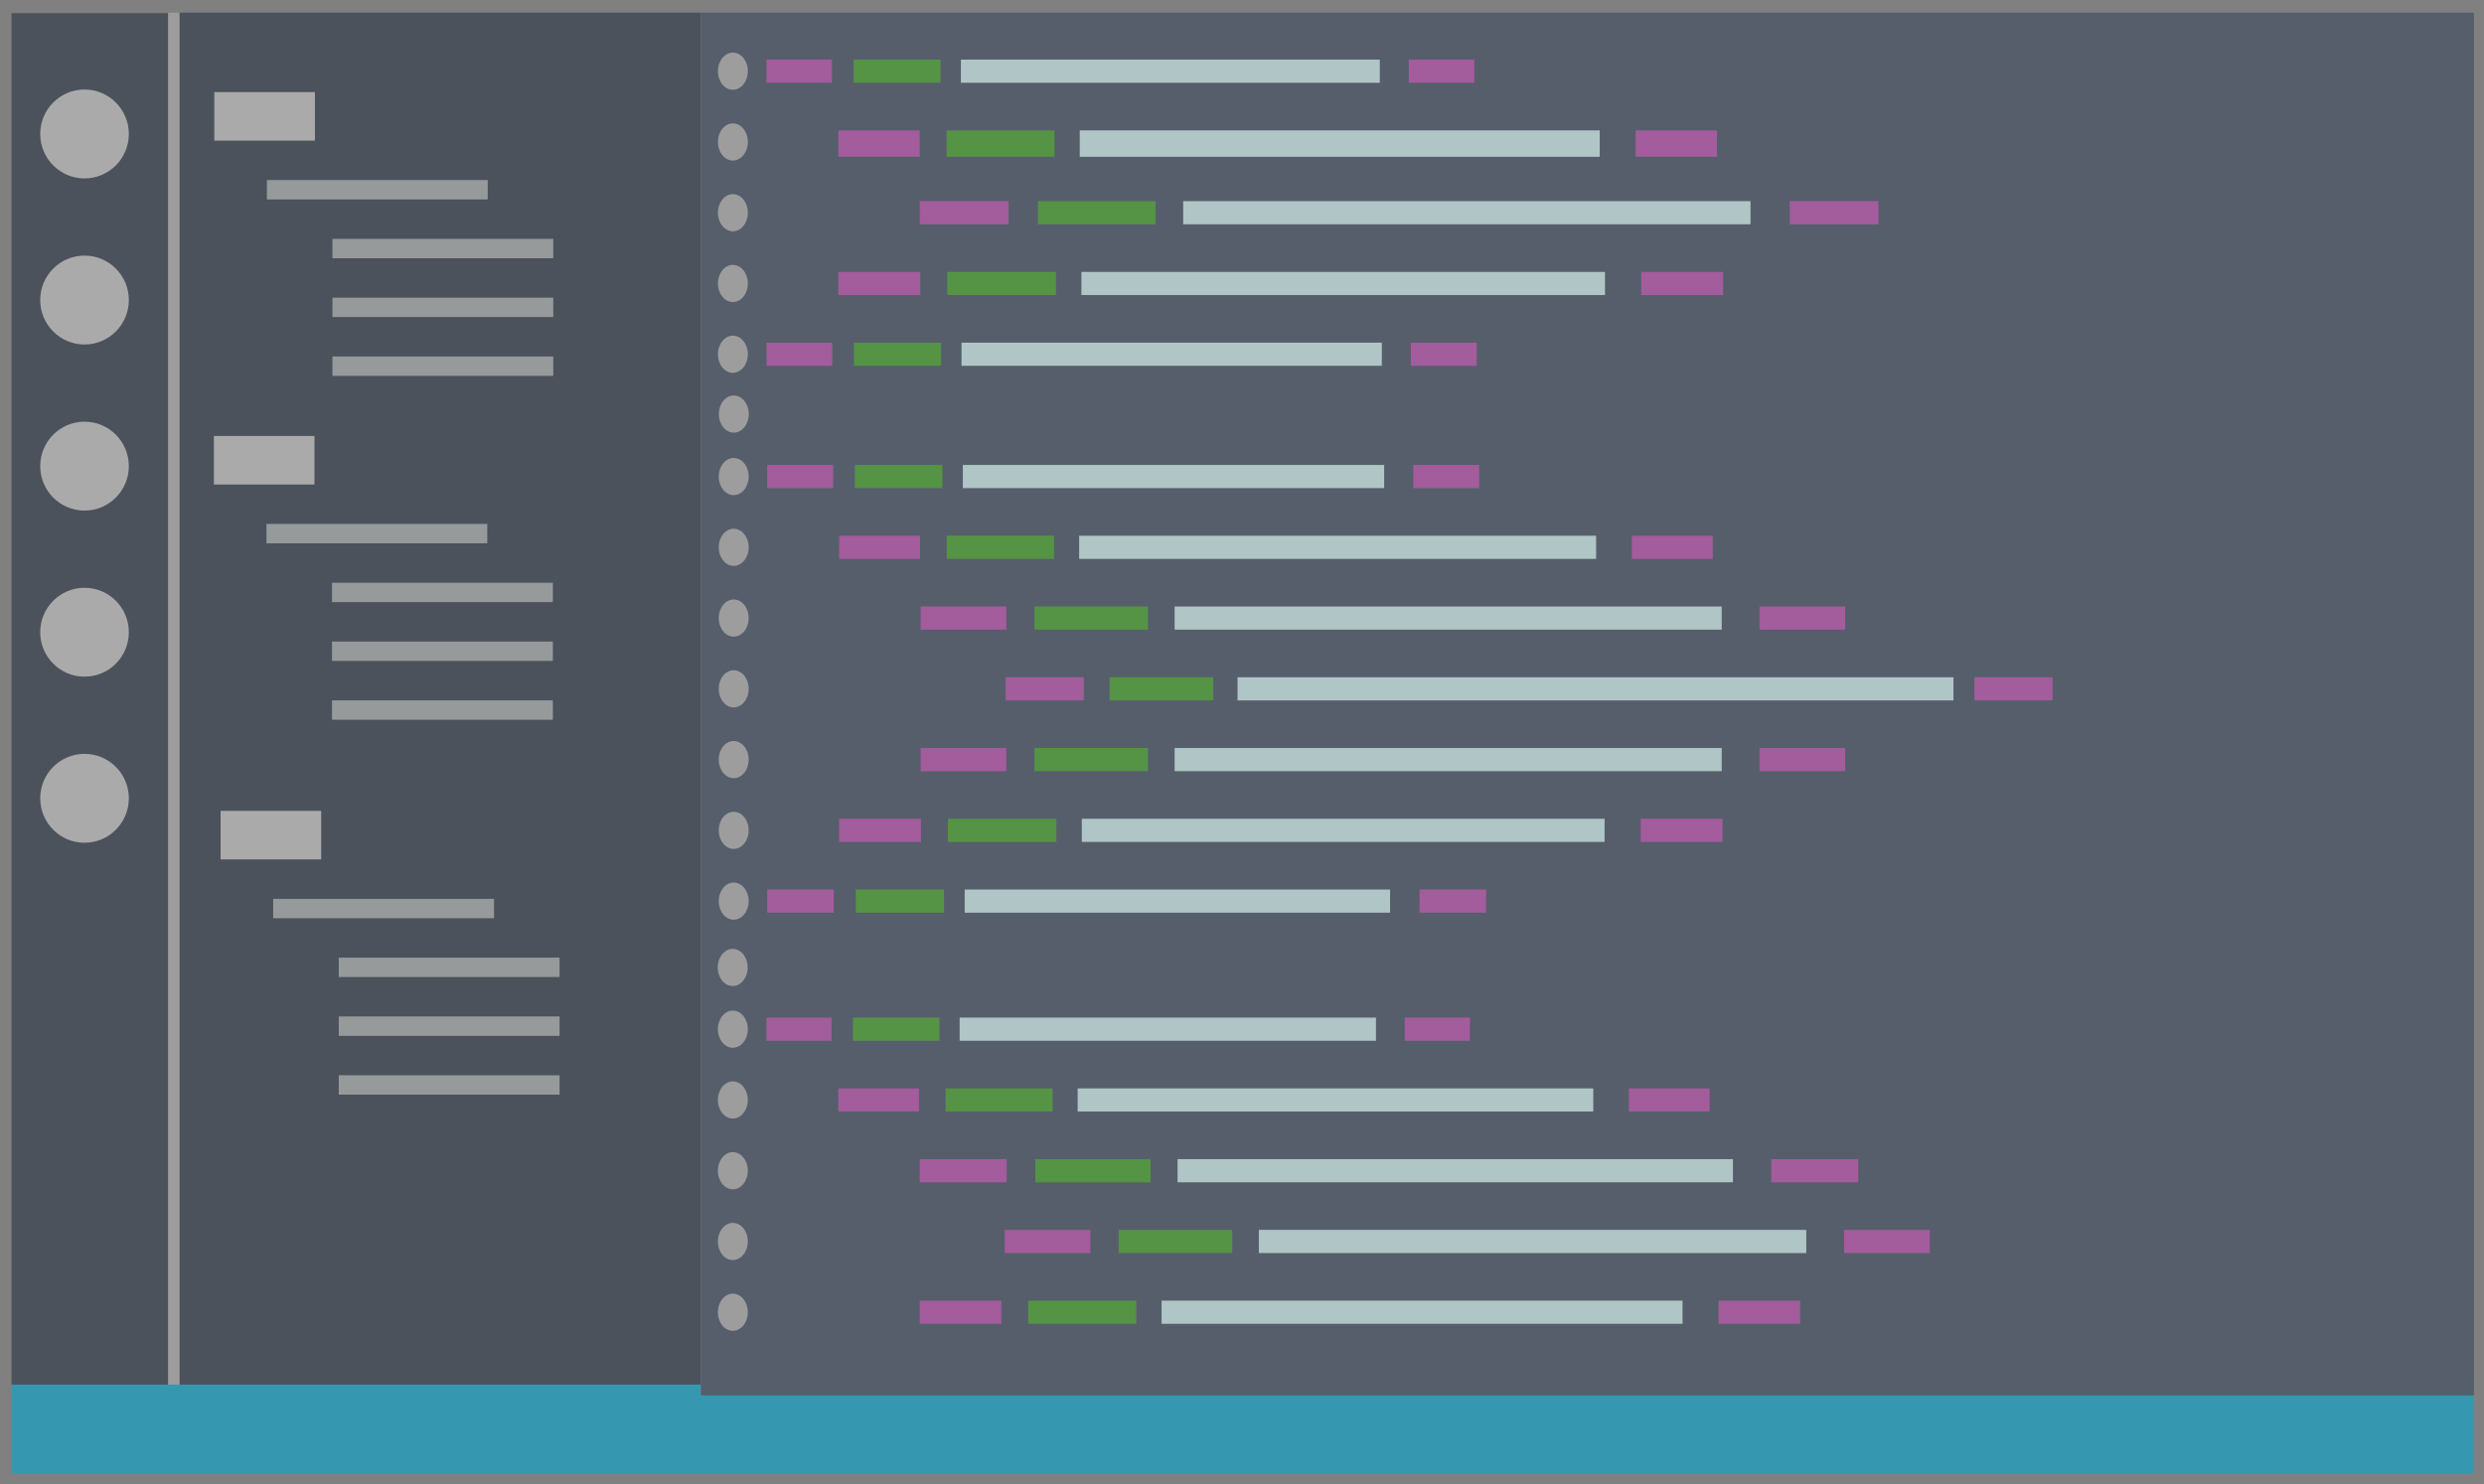<?xml version="1.0" encoding="UTF-8" standalone="no"?>
<svg
   width="435.029"
   height="259.994"
   viewBox="0 0 435.029 259.994"
   fill="none"
   version="1.1"
   id="svg265"
   sodipodi:docname="editor-screen.svg"
   inkscape:version="1.1.1 (3bf5ae0d25, 2021-09-20)"
   xmlns:inkscape="http://www.inkscape.org/namespaces/inkscape"
   xmlns:sodipodi="http://sodipodi.sourceforge.net/DTD/sodipodi-0.dtd"
   xmlns="http://www.w3.org/2000/svg"
   xmlns:svg="http://www.w3.org/2000/svg">
  <rect x="0" y="0" width="435.029" height="259.994" fill="#808080" stroke="none"/>
  <sodipodi:namedview
     id="namedview267"
     pagecolor="#505050"
     bordercolor="#eeeeee"
     borderopacity="1"
     inkscape:pageshadow="0"
     inkscape:pageopacity="0"
     inkscape:pagecheckerboard="0"
     showgrid="false"
     fit-margin-top="0"
     fit-margin-left="0"
     fit-margin-right="0"
     fit-margin-bottom="0"
     inkscape:zoom="1.3415203"
     inkscape:cx="125.97648"
     inkscape:cy="128.58546"
     inkscape:window-width="1920"
     inkscape:window-height="1001"
     inkscape:window-x="-9"
     inkscape:window-y="-9"
     inkscape:window-maximized="1"
     inkscape:current-layer="g1684"
     inkscape:snap-global="true" />
  <g
     clip-path="url(#clip0)"
     id="g173"
     transform="translate(-47.983,-21.836)">
    <mask
       id="mask0"
       mask-type="alpha"
       maskUnits="userSpaceOnUse"
       x="140"
       y="-3"
       width="565"
       height="428">
      <path
         d="m 140,-3 h 557.241 c 3.781,0 6.846,3.065 6.846,6.846 V 418.154 c 0,3.781 -3.065,6.846 -6.846,6.846 H 140 Z"
         fill="#1a164a"
         id="path86" />
    </mask>
    <g
       id="g1684"
       transform="matrix(1.855,0,0,1.855,-284.355,-182.151)">
      <g
         id="g24749"
         style="opacity:0.578"
         transform="matrix(0.928,0,0,0.998,12.957,0.223)">
        <rect
           x="180.278"
           y="240.997"
           width="250.471"
           height="8.405"
           fill="#f2f2f2"
           id="rect34-8"
           style="fill:#00aad4;fill-opacity:1;stroke:#fc1503;stroke-width:2.243;stroke-linecap:round;stroke-linejoin:bevel;stroke-miterlimit:4;stroke-dasharray:none;stroke-opacity:0"
           inkscape:export-filename="C:\Users\josem\OneDrive\Imágenes\SVG\path32.png"
           inkscape:export-xdpi="96"
           inkscape:export-ydpi="96" />
        <rect
           x="180.265"
           y="111.211"
           width="15.94"
           height="129.773"
           fill="#f2f2f2"
           id="rect34-8-1"
           style="fill:#263040;fill-opacity:1;stroke:#fc1503;stroke-width:2.236;stroke-linecap:round;stroke-linejoin:bevel;stroke-miterlimit:4;stroke-dasharray:none;stroke-opacity:0"
           inkscape:export-filename="C:\Users\josem\OneDrive\Imágenes\SVG\path32.png"
           inkscape:export-xdpi="96"
           inkscape:export-ydpi="96" />
        <rect
           x="197.349"
           y="111.159"
           width="53.052"
           height="129.825"
           fill="#f2f2f2"
           id="rect34-8-1-0"
           style="fill:#263040;fill-opacity:1;stroke:#fc1503;stroke-width:2.237;stroke-linecap:round;stroke-linejoin:bevel;stroke-miterlimit:4;stroke-dasharray:none;stroke-opacity:0"
           inkscape:export-filename="C:\Users\josem\OneDrive\Imágenes\SVG\path32.png"
           inkscape:export-xdpi="96"
           inkscape:export-ydpi="96" />
        <rect
           x="250.4"
           y="111.159"
           width="180.386"
           height="130.849"
           fill="#f2f2f2"
           id="rect34-8-1-0-9"
           style="fill:#37465d;fill-opacity:1;stroke:#fc1503;stroke-width:2.286;stroke-linecap:round;stroke-linejoin:bevel;stroke-miterlimit:4;stroke-dasharray:none;stroke-opacity:0"
           inkscape:export-filename="C:\Users\josem\OneDrive\Imágenes\SVG\path32.png"
           inkscape:export-xdpi="96"
           inkscape:export-ydpi="96" />
        <rect
           x="196.204"
           y="111.159"
           width="1.144"
           height="129.825"
           fill="#f2f2f2"
           id="rect34-8-1-3"
           style="fill:#b3b3b3;fill-opacity:1;stroke:#fc1503;stroke-width:2.237;stroke-linecap:round;stroke-linejoin:bevel;stroke-miterlimit:4;stroke-dasharray:none;stroke-opacity:0"
           inkscape:export-filename="C:\Users\josem\OneDrive\Imágenes\SVG\path32.png"
           inkscape:export-xdpi="96"
           inkscape:export-ydpi="96" />
        <g
           id="g14051"
           transform="matrix(1.104,0,0,1.03,138.43,101.986)"
           inkscape:export-filename="C:\Users\josem\OneDrive\Imágenes\SVG\path32.png"
           inkscape:export-xdpi="96"
           inkscape:export-ydpi="96"
           style="stroke:#fc1503;stroke-width:2.079;stroke-linecap:round;stroke-linejoin:bevel;stroke-miterlimit:4;stroke-dasharray:none;stroke-opacity:0">
          <g
             id="g14058"
             style="stroke:#fc1503;stroke-width:2.079;stroke-linecap:round;stroke-linejoin:bevel;stroke-miterlimit:4;stroke-dasharray:none;stroke-opacity:0">
            <rect
               x="56.584"
               y="16.205"
               width="9.27"
               height="4.458"
               fill="#f2f2f2"
               id="rect34-8-1-7-5"
               style="fill:#cacaca;fill-opacity:1;stroke:#fc1503;stroke-width:2.079;stroke-linecap:round;stroke-linejoin:bevel;stroke-miterlimit:4;stroke-dasharray:none;stroke-opacity:0" />
            <rect
               x="61.429"
               y="24.286"
               width="20.35"
               height="1.781"
               fill="#f2f2f2"
               id="rect34-8-1-7-5-9"
               style="fill:#a9aeb0;fill-opacity:1;stroke:#fc1503;stroke-width:2.079;stroke-linecap:round;stroke-linejoin:bevel;stroke-miterlimit:4;stroke-dasharray:none;stroke-opacity:0" />
            <rect
               x="67.471"
               y="29.688"
               width="20.35"
               height="1.781"
               fill="#f2f2f2"
               id="rect34-8-1-7-5-9-7"
               style="fill:#a9aeb0;fill-opacity:1;stroke:#fc1503;stroke-width:2.079;stroke-linecap:round;stroke-linejoin:bevel;stroke-miterlimit:4;stroke-dasharray:none;stroke-opacity:0" />
            <rect
               x="67.471"
               y="35.091"
               width="20.35"
               height="1.781"
               fill="#f2f2f2"
               id="rect34-8-1-7-5-9-7-3"
               style="fill:#a9aeb0;fill-opacity:1;stroke:#fc1503;stroke-width:2.079;stroke-linecap:round;stroke-linejoin:bevel;stroke-miterlimit:4;stroke-dasharray:none;stroke-opacity:0" />
            <rect
               x="67.471"
               y="40.494"
               width="20.35"
               height="1.781"
               fill="#f2f2f2"
               id="rect34-8-1-7-5-9-7-3-6"
               style="fill:#a9aeb0;fill-opacity:1;stroke:#fc1503;stroke-width:2.079;stroke-linecap:round;stroke-linejoin:bevel;stroke-miterlimit:4;stroke-dasharray:none;stroke-opacity:0" />
          </g>
        </g>
        <g
           id="g14051-9"
           transform="matrix(1.104,0,0,1.03,138.387,134.527)"
           inkscape:export-filename="C:\Users\josem\OneDrive\Imágenes\SVG\path32.png"
           inkscape:export-xdpi="96"
           inkscape:export-ydpi="96"
           style="stroke:#fc1503;stroke-width:2.079;stroke-linecap:round;stroke-linejoin:bevel;stroke-miterlimit:4;stroke-dasharray:none;stroke-opacity:0">
          <g
             id="g14058-0"
             style="stroke:#fc1503;stroke-width:2.079;stroke-linecap:round;stroke-linejoin:bevel;stroke-miterlimit:4;stroke-dasharray:none;stroke-opacity:0">
            <rect
               x="56.584"
               y="16.205"
               width="9.27"
               height="4.458"
               fill="#f2f2f2"
               id="rect34-8-1-7-5-8"
               style="fill:#cacaca;fill-opacity:1;stroke:#fc1503;stroke-width:2.079;stroke-linecap:round;stroke-linejoin:bevel;stroke-miterlimit:4;stroke-dasharray:none;stroke-opacity:0" />
            <rect
               x="61.429"
               y="24.286"
               width="20.35"
               height="1.781"
               fill="#f2f2f2"
               id="rect34-8-1-7-5-9-71"
               style="fill:#a9aeb0;fill-opacity:1;stroke:#fc1503;stroke-width:2.079;stroke-linecap:round;stroke-linejoin:bevel;stroke-miterlimit:4;stroke-dasharray:none;stroke-opacity:0" />
            <rect
               x="67.471"
               y="29.688"
               width="20.35"
               height="1.781"
               fill="#f2f2f2"
               id="rect34-8-1-7-5-9-7-9"
               style="fill:#a9aeb0;fill-opacity:1;stroke:#fc1503;stroke-width:2.079;stroke-linecap:round;stroke-linejoin:bevel;stroke-miterlimit:4;stroke-dasharray:none;stroke-opacity:0" />
            <rect
               x="67.471"
               y="35.091"
               width="20.35"
               height="1.781"
               fill="#f2f2f2"
               id="rect34-8-1-7-5-9-7-3-0"
               style="fill:#a9aeb0;fill-opacity:1;stroke:#fc1503;stroke-width:2.079;stroke-linecap:round;stroke-linejoin:bevel;stroke-miterlimit:4;stroke-dasharray:none;stroke-opacity:0" />
            <rect
               x="67.471"
               y="40.494"
               width="20.35"
               height="1.781"
               fill="#f2f2f2"
               id="rect34-8-1-7-5-9-7-3-6-0"
               style="fill:#a9aeb0;fill-opacity:1;stroke:#fc1503;stroke-width:2.079;stroke-linecap:round;stroke-linejoin:bevel;stroke-miterlimit:4;stroke-dasharray:none;stroke-opacity:0" />
          </g>
        </g>
        <g
           id="g14051-9-3"
           transform="matrix(1.104,0,0,1.03,139.07,170.004)"
           inkscape:export-filename="C:\Users\josem\OneDrive\Imágenes\SVG\path32.png"
           inkscape:export-xdpi="96"
           inkscape:export-ydpi="96"
           style="stroke:#fc1503;stroke-width:2.079;stroke-linecap:round;stroke-linejoin:bevel;stroke-miterlimit:4;stroke-dasharray:none;stroke-opacity:0">
          <g
             id="g14058-0-7"
             style="stroke:#fc1503;stroke-width:2.079;stroke-linecap:round;stroke-linejoin:bevel;stroke-miterlimit:4;stroke-dasharray:none;stroke-opacity:0">
            <rect
               x="56.584"
               y="16.205"
               width="9.27"
               height="4.458"
               fill="#f2f2f2"
               id="rect34-8-1-7-5-8-5"
               style="fill:#cacaca;fill-opacity:1;stroke:#fc1503;stroke-width:2.079;stroke-linecap:round;stroke-linejoin:bevel;stroke-miterlimit:4;stroke-dasharray:none;stroke-opacity:0" />
            <rect
               x="61.429"
               y="24.286"
               width="20.35"
               height="1.781"
               fill="#f2f2f2"
               id="rect34-8-1-7-5-9-71-1"
               style="fill:#a9aeb0;fill-opacity:1;stroke:#fc1503;stroke-width:2.079;stroke-linecap:round;stroke-linejoin:bevel;stroke-miterlimit:4;stroke-dasharray:none;stroke-opacity:0" />
            <rect
               x="67.471"
               y="29.688"
               width="20.35"
               height="1.781"
               fill="#f2f2f2"
               id="rect34-8-1-7-5-9-7-9-0"
               style="fill:#a9aeb0;fill-opacity:1;stroke:#fc1503;stroke-width:2.079;stroke-linecap:round;stroke-linejoin:bevel;stroke-miterlimit:4;stroke-dasharray:none;stroke-opacity:0" />
            <rect
               x="67.471"
               y="35.091"
               width="20.35"
               height="1.781"
               fill="#f2f2f2"
               id="rect34-8-1-7-5-9-7-3-0-8"
               style="fill:#a9aeb0;fill-opacity:1;stroke:#fc1503;stroke-width:2.079;stroke-linecap:round;stroke-linejoin:bevel;stroke-miterlimit:4;stroke-dasharray:none;stroke-opacity:0" />
            <rect
               x="67.471"
               y="40.494"
               width="20.35"
               height="1.781"
               fill="#f2f2f2"
               id="rect34-8-1-7-5-9-7-3-6-0-5"
               style="fill:#a9aeb0;fill-opacity:1;stroke:#fc1503;stroke-width:2.079;stroke-linecap:round;stroke-linejoin:bevel;stroke-miterlimit:4;stroke-dasharray:none;stroke-opacity:0" />
          </g>
        </g>
        <ellipse
           style="fill:#cacaca;fill-opacity:1;stroke:#fc1503;stroke-width:2.218;stroke-linecap:round;stroke-linejoin:bevel;stroke-miterlimit:4;stroke-dasharray:none;stroke-opacity:0;paint-order:normal"
           id="path3446"
           cx="187.695"
           cy="122.64"
           inkscape:export-filename="C:\Users\josem\OneDrive\Imágenes\SVG\path32.png"
           inkscape:export-xdpi="96"
           inkscape:export-ydpi="96"
           rx="4.508"
           ry="4.206" />
        <ellipse
           style="fill:#cacaca;fill-opacity:1;stroke:#fc1503;stroke-width:2.218;stroke-linecap:round;stroke-linejoin:bevel;stroke-miterlimit:4;stroke-dasharray:none;stroke-opacity:0;paint-order:normal"
           id="path3446-9"
           cx="187.695"
           cy="169.789"
           inkscape:export-filename="C:\Users\josem\OneDrive\Imágenes\SVG\path32.png"
           inkscape:export-xdpi="96"
           inkscape:export-ydpi="96"
           rx="4.508"
           ry="4.206" />
        <ellipse
           style="fill:#cacaca;fill-opacity:1;stroke:#fc1503;stroke-width:2.218;stroke-linecap:round;stroke-linejoin:bevel;stroke-miterlimit:4;stroke-dasharray:none;stroke-opacity:0;paint-order:normal"
           id="path3446-1"
           cx="187.695"
           cy="185.505"
           inkscape:export-filename="C:\Users\josem\OneDrive\Imágenes\SVG\path32.png"
           inkscape:export-xdpi="96"
           inkscape:export-ydpi="96"
           rx="4.508"
           ry="4.206" />
        <ellipse
           style="fill:#cacaca;fill-opacity:1;stroke:#fc1503;stroke-width:2.218;stroke-linecap:round;stroke-linejoin:bevel;stroke-miterlimit:4;stroke-dasharray:none;stroke-opacity:0;paint-order:normal"
           id="path3446-5"
           cx="187.695"
           cy="138.356"
           inkscape:export-filename="C:\Users\josem\OneDrive\Imágenes\SVG\path32.png"
           inkscape:export-xdpi="96"
           inkscape:export-ydpi="96"
           rx="4.508"
           ry="4.206" />
        <ellipse
           style="fill:#cacaca;fill-opacity:1;stroke:#fc1503;stroke-width:2.218;stroke-linecap:round;stroke-linejoin:bevel;stroke-miterlimit:4;stroke-dasharray:none;stroke-opacity:0;paint-order:normal"
           id="path3446-50"
           cx="187.695"
           cy="154.072"
           inkscape:export-filename="C:\Users\josem\OneDrive\Imágenes\SVG\path32.png"
           inkscape:export-xdpi="96"
           inkscape:export-ydpi="96"
           rx="4.508"
           ry="4.206" />
        <rect
           x="250.399"
           y="121.219"
           width="54.892"
           height="6.696"
           fill="#f2f2f2"
           id="rect34-8-1-0-6-6"
           style="fill:none;fill-opacity:1;stroke:#fc1503;stroke-width:2.218;stroke-linecap:round;stroke-linejoin:bevel;stroke-miterlimit:4;stroke-dasharray:none;stroke-opacity:0"
           inkscape:export-filename="C:\Users\josem\OneDrive\Imágenes\SVG\path32.png"
           inkscape:export-xdpi="96"
           inkscape:export-ydpi="96" />
        <rect
           x="250.399"
           y="140.136"
           width="54.892"
           height="6.696"
           fill="#f2f2f2"
           id="rect34-8-1-0-6-2"
           style="fill:none;fill-opacity:1;stroke:#fc1503;stroke-width:2.218;stroke-linecap:round;stroke-linejoin:bevel;stroke-miterlimit:4;stroke-dasharray:none;stroke-opacity:0"
           inkscape:export-filename="C:\Users\josem\OneDrive\Imágenes\SVG\path32.png"
           inkscape:export-xdpi="96"
           inkscape:export-ydpi="96" />
        <rect
           x="257.07"
           y="142.388"
           width="6.691"
           height="2.19"
           fill="#f2f2f2"
           id="rect34-8-1-7-5-1-2"
           style="fill:#bd42b1;fill-opacity:1;stroke:#fc1503;stroke-width:2.218;stroke-linecap:round;stroke-linejoin:bevel;stroke-miterlimit:4;stroke-dasharray:none;stroke-opacity:0"
           inkscape:export-filename="C:\Users\josem\OneDrive\Imágenes\SVG\path32.png"
           inkscape:export-xdpi="96"
           inkscape:export-ydpi="96" />
        <rect
           x="322.632"
           y="142.388"
           width="6.691"
           height="2.19"
           fill="#f2f2f2"
           id="rect34-8-1-7-5-1-2-2"
           style="fill:#bd42b1;fill-opacity:1;stroke:#fc1503;stroke-width:2.218;stroke-linecap:round;stroke-linejoin:bevel;stroke-miterlimit:4;stroke-dasharray:none;stroke-opacity:0"
           inkscape:export-filename="C:\Users\josem\OneDrive\Imágenes\SVG\path32.png"
           inkscape:export-xdpi="96"
           inkscape:export-ydpi="96" />
        <rect
           x="265.968"
           y="142.388"
           width="8.873"
           height="2.19"
           fill="#f2f2f2"
           id="rect34-8-1-7-5-1-2-4"
           style="fill:#36a21a;fill-opacity:1;stroke:#fc1503;stroke-width:2.218;stroke-linecap:round;stroke-linejoin:bevel;stroke-miterlimit:4;stroke-dasharray:none;stroke-opacity:0"
           inkscape:export-filename="C:\Users\josem\OneDrive\Imágenes\SVG\path32.png"
           inkscape:export-xdpi="96"
           inkscape:export-ydpi="96" />
        <rect
           x="276.92"
           y="142.388"
           width="42.757"
           height="2.19"
           fill="#f2f2f2"
           id="rect34-8-1-7-5-1-2-4-3"
           style="fill:#d3f9f9;fill-opacity:1;stroke:#fc1503;stroke-width:2.218;stroke-linecap:round;stroke-linejoin:bevel;stroke-miterlimit:4;stroke-dasharray:none;stroke-opacity:0"
           inkscape:export-filename="C:\Users\josem\OneDrive\Imágenes\SVG\path32.png"
           inkscape:export-xdpi="96"
           inkscape:export-ydpi="96" />
        <ellipse
           style="fill:#b3b3b3;fill-opacity:1;stroke:#fc1503;stroke-width:2.218;stroke-linecap:round;stroke-linejoin:bevel;stroke-miterlimit:4;stroke-dasharray:none;stroke-opacity:0;paint-order:normal"
           id="path3446-8-7"
           cx="253.658"
           cy="143.484"
           rx="1.522"
           ry="1.758"
           inkscape:export-filename="C:\Users\josem\OneDrive\Imágenes\SVG\path32.png"
           inkscape:export-xdpi="96"
           inkscape:export-ydpi="96" />
        <ellipse
           style="fill:#b3b3b3;fill-opacity:1;stroke:#fc1503;stroke-width:2.218;stroke-linecap:round;stroke-linejoin:bevel;stroke-miterlimit:4;stroke-dasharray:none;stroke-opacity:0;paint-order:normal"
           id="path3446-8-7-8"
           cx="253.751"
           cy="149.146"
           rx="1.522"
           ry="1.758"
           inkscape:export-filename="C:\Users\josem\OneDrive\Imágenes\SVG\path32.png"
           inkscape:export-xdpi="96"
           inkscape:export-ydpi="96" />
        <ellipse
           style="fill:#b3b3b3;fill-opacity:1;stroke:#fc1503;stroke-width:2.218;stroke-linecap:round;stroke-linejoin:bevel;stroke-miterlimit:4;stroke-dasharray:none;stroke-opacity:0;paint-order:normal"
           id="path3446-8-7-8-9"
           cx="253.637"
           cy="201.511"
           rx="1.522"
           ry="1.758"
           inkscape:export-filename="C:\Users\josem\OneDrive\Imágenes\SVG\path32.png"
           inkscape:export-xdpi="96"
           inkscape:export-ydpi="96" />
        <rect
           x="250.394"
           y="204.005"
           width="54.892"
           height="6.696"
           fill="#f2f2f2"
           id="rect34-8-1-0-6-2-9-2"
           style="fill:none;fill-opacity:1;stroke:#fc1503;stroke-width:2.218;stroke-linecap:round;stroke-linejoin:bevel;stroke-miterlimit:4;stroke-dasharray:none;stroke-opacity:0"
           inkscape:export-filename="C:\Users\josem\OneDrive\Imágenes\SVG\path32.png"
           inkscape:export-xdpi="96"
           inkscape:export-ydpi="96" />
        <rect
           x="257.065"
           y="206.258"
           width="6.628"
           height="2.19"
           fill="#f2f2f2"
           id="rect34-8-1-7-5-1-2-25-5"
           style="fill:#bd42b1;fill-opacity:1;stroke:#fc1503;stroke-width:2.218;stroke-linecap:round;stroke-linejoin:bevel;stroke-miterlimit:4;stroke-dasharray:none;stroke-opacity:0"
           inkscape:export-filename="C:\Users\josem\OneDrive\Imágenes\SVG\path32.png"
           inkscape:export-xdpi="96"
           inkscape:export-ydpi="96" />
        <rect
           x="322.008"
           y="206.258"
           width="6.628"
           height="2.19"
           fill="#f2f2f2"
           id="rect34-8-1-7-5-1-2-2-0-55"
           style="fill:#bd42b1;fill-opacity:1;stroke:#fc1503;stroke-width:2.218;stroke-linecap:round;stroke-linejoin:bevel;stroke-miterlimit:4;stroke-dasharray:none;stroke-opacity:0"
           inkscape:export-filename="C:\Users\josem\OneDrive\Imágenes\SVG\path32.png"
           inkscape:export-xdpi="96"
           inkscape:export-ydpi="96" />
        <rect
           x="265.879"
           y="206.258"
           width="8.789"
           height="2.19"
           fill="#f2f2f2"
           id="rect34-8-1-7-5-1-2-4-0-8"
           style="fill:#36a21a;fill-opacity:1;stroke:#fc1503;stroke-width:2.218;stroke-linecap:round;stroke-linejoin:bevel;stroke-miterlimit:4;stroke-dasharray:none;stroke-opacity:0"
           inkscape:export-filename="C:\Users\josem\OneDrive\Imágenes\SVG\path32.png"
           inkscape:export-xdpi="96"
           inkscape:export-ydpi="96" />
        <rect
           x="276.727"
           y="206.258"
           width="42.354"
           height="2.19"
           fill="#f2f2f2"
           id="rect34-8-1-7-5-1-2-4-3-9-1"
           style="fill:#d3f9f9;fill-opacity:1;stroke:#fc1503;stroke-width:2.218;stroke-linecap:round;stroke-linejoin:bevel;stroke-miterlimit:4;stroke-dasharray:none;stroke-opacity:0"
           inkscape:export-filename="C:\Users\josem\OneDrive\Imágenes\SVG\path32.png"
           inkscape:export-xdpi="96"
           inkscape:export-ydpi="96" />
        <ellipse
           style="fill:#b3b3b3;fill-opacity:1;stroke:#fc1503;stroke-width:2.218;stroke-linecap:round;stroke-linejoin:bevel;stroke-miterlimit:4;stroke-dasharray:none;stroke-opacity:0;paint-order:normal"
           id="path3446-8-7-7-5"
           cx="253.653"
           cy="207.353"
           rx="1.522"
           ry="1.758"
           inkscape:export-filename="C:\Users\josem\OneDrive\Imágenes\SVG\path32.png"
           inkscape:export-xdpi="96"
           inkscape:export-ydpi="96" />
        <rect
           x="250.481"
           y="191.885"
           width="54.892"
           height="6.696"
           fill="#f2f2f2"
           id="rect34-8-1-0-6-2-9-7"
           style="fill:none;fill-opacity:1;stroke:#fc1503;stroke-width:2.218;stroke-linecap:round;stroke-linejoin:bevel;stroke-miterlimit:4;stroke-dasharray:none;stroke-opacity:0"
           inkscape:export-filename="C:\Users\josem\OneDrive\Imágenes\SVG\path32.png"
           inkscape:export-xdpi="96"
           inkscape:export-ydpi="96" />
        <rect
           x="257.152"
           y="194.138"
           width="6.772"
           height="2.19"
           fill="#f2f2f2"
           id="rect34-8-1-7-5-1-2-25-6"
           style="fill:#bd42b1;fill-opacity:1;stroke:#fc1503;stroke-width:2.218;stroke-linecap:round;stroke-linejoin:bevel;stroke-miterlimit:4;stroke-dasharray:none;stroke-opacity:0"
           inkscape:export-filename="C:\Users\josem\OneDrive\Imágenes\SVG\path32.png"
           inkscape:export-xdpi="96"
           inkscape:export-ydpi="96" />
        <rect
           x="323.509"
           y="194.138"
           width="6.772"
           height="2.19"
           fill="#f2f2f2"
           id="rect34-8-1-7-5-1-2-2-0-5"
           style="fill:#bd42b1;fill-opacity:1;stroke:#fc1503;stroke-width:2.218;stroke-linecap:round;stroke-linejoin:bevel;stroke-miterlimit:4;stroke-dasharray:none;stroke-opacity:0"
           inkscape:export-filename="C:\Users\josem\OneDrive\Imágenes\SVG\path32.png"
           inkscape:export-xdpi="96"
           inkscape:export-ydpi="96" />
        <rect
           x="266.158"
           y="194.138"
           width="8.98"
           height="2.19"
           fill="#f2f2f2"
           id="rect34-8-1-7-5-1-2-4-0-1"
           style="fill:#36a21a;fill-opacity:1;stroke:#fc1503;stroke-width:2.218;stroke-linecap:round;stroke-linejoin:bevel;stroke-miterlimit:4;stroke-dasharray:none;stroke-opacity:0"
           inkscape:export-filename="C:\Users\josem\OneDrive\Imágenes\SVG\path32.png"
           inkscape:export-xdpi="96"
           inkscape:export-ydpi="96" />
        <rect
           x="277.242"
           y="194.138"
           width="43.275"
           height="2.19"
           fill="#f2f2f2"
           id="rect34-8-1-7-5-1-2-4-3-9-7"
           style="fill:#d3f9f9;fill-opacity:1;stroke:#fc1503;stroke-width:2.218;stroke-linecap:round;stroke-linejoin:bevel;stroke-miterlimit:4;stroke-dasharray:none;stroke-opacity:0"
           inkscape:export-filename="C:\Users\josem\OneDrive\Imágenes\SVG\path32.png"
           inkscape:export-xdpi="96"
           inkscape:export-ydpi="96" />
        <ellipse
           style="fill:#b3b3b3;fill-opacity:1;stroke:#fc1503;stroke-width:2.218;stroke-linecap:round;stroke-linejoin:bevel;stroke-miterlimit:4;stroke-dasharray:none;stroke-opacity:0;paint-order:normal"
           id="path3446-8-7-7-6"
           cx="253.74"
           cy="195.233"
           rx="1.522"
           ry="1.758"
           inkscape:export-filename="C:\Users\josem\OneDrive\Imágenes\SVG\path32.png"
           inkscape:export-xdpi="96"
           inkscape:export-ydpi="96" />
        <rect
           x="250.399"
           y="113.352"
           width="54.892"
           height="6.696"
           fill="#f2f2f2"
           id="rect34-8-1-0-6-2-6"
           style="fill:none;fill-opacity:1;stroke:#fc1503;stroke-width:2.218;stroke-linecap:round;stroke-linejoin:bevel;stroke-miterlimit:4;stroke-dasharray:none;stroke-opacity:0"
           inkscape:export-filename="C:\Users\josem\OneDrive\Imágenes\SVG\path32.png"
           inkscape:export-xdpi="96"
           inkscape:export-ydpi="96" />
        <rect
           x="257.07"
           y="115.605"
           width="6.669"
           height="2.19"
           fill="#f2f2f2"
           id="rect34-8-1-7-5-1-2-0"
           style="fill:#bd42b1;fill-opacity:1;stroke:#fc1503;stroke-width:2.218;stroke-linecap:round;stroke-linejoin:bevel;stroke-miterlimit:4;stroke-dasharray:none;stroke-opacity:0"
           inkscape:export-filename="C:\Users\josem\OneDrive\Imágenes\SVG\path32.png"
           inkscape:export-xdpi="96"
           inkscape:export-ydpi="96" />
        <rect
           x="322.419"
           y="115.605"
           width="6.669"
           height="2.19"
           fill="#f2f2f2"
           id="rect34-8-1-7-5-1-2-2-4"
           style="fill:#bd42b1;fill-opacity:1;stroke:#fc1503;stroke-width:2.218;stroke-linecap:round;stroke-linejoin:bevel;stroke-miterlimit:4;stroke-dasharray:none;stroke-opacity:0"
           inkscape:export-filename="C:\Users\josem\OneDrive\Imágenes\SVG\path32.png"
           inkscape:export-xdpi="96"
           inkscape:export-ydpi="96" />
        <rect
           x="265.939"
           y="115.605"
           width="8.844"
           height="2.19"
           fill="#f2f2f2"
           id="rect34-8-1-7-5-1-2-4-1"
           style="fill:#36a21a;fill-opacity:1;stroke:#fc1503;stroke-width:2.218;stroke-linecap:round;stroke-linejoin:bevel;stroke-miterlimit:4;stroke-dasharray:none;stroke-opacity:0"
           inkscape:export-filename="C:\Users\josem\OneDrive\Imágenes\SVG\path32.png"
           inkscape:export-xdpi="96"
           inkscape:export-ydpi="96" />
        <rect
           x="276.855"
           y="115.605"
           width="42.618"
           height="2.19"
           fill="#f2f2f2"
           id="rect34-8-1-7-5-1-2-4-3-1"
           style="fill:#d3f9f9;fill-opacity:1;stroke:#fc1503;stroke-width:2.218;stroke-linecap:round;stroke-linejoin:bevel;stroke-miterlimit:4;stroke-dasharray:none;stroke-opacity:0"
           inkscape:export-filename="C:\Users\josem\OneDrive\Imágenes\SVG\path32.png"
           inkscape:export-xdpi="96"
           inkscape:export-ydpi="96" />
        <ellipse
           style="fill:#b3b3b3;fill-opacity:1;stroke:#fc1503;stroke-width:2.218;stroke-linecap:round;stroke-linejoin:bevel;stroke-miterlimit:4;stroke-dasharray:none;stroke-opacity:0;paint-order:normal"
           id="path3446-8-7-5"
           cx="253.658"
           cy="116.7"
           rx="1.522"
           ry="1.758"
           inkscape:export-filename="C:\Users\josem\OneDrive\Imágenes\SVG\path32.png"
           inkscape:export-xdpi="96"
           inkscape:export-ydpi="96" />
        <rect
           x="250.399"
           y="120.048"
           width="74.937"
           height="6.696"
           fill="#f2f2f2"
           id="rect34-8-1-0-6-2-6-2"
           style="fill:none;fill-opacity:1;stroke:#fc1503;stroke-width:2.218;stroke-linecap:round;stroke-linejoin:bevel;stroke-miterlimit:4;stroke-dasharray:none;stroke-opacity:0"
           inkscape:export-filename="C:\Users\josem\OneDrive\Imágenes\SVG\path32.png"
           inkscape:export-xdpi="96"
           inkscape:export-ydpi="96" />
        <rect
           x="264.386"
           y="122.301"
           width="8.279"
           height="2.498"
           fill="#f2f2f2"
           id="rect34-8-1-7-5-1-2-0-9"
           style="fill:#bd42b1;fill-opacity:1;stroke:#fc1503;stroke-width:2.218;stroke-linecap:round;stroke-linejoin:bevel;stroke-miterlimit:4;stroke-dasharray:none;stroke-opacity:0"
           inkscape:export-filename="C:\Users\josem\OneDrive\Imágenes\SVG\path32.png"
           inkscape:export-xdpi="96"
           inkscape:export-ydpi="96" />
        <rect
           x="345.502"
           y="122.301"
           width="8.279"
           height="2.498"
           fill="#f2f2f2"
           id="rect34-8-1-7-5-1-2-2-4-1"
           style="fill:#bd42b1;fill-opacity:1;stroke:#fc1503;stroke-width:2.218;stroke-linecap:round;stroke-linejoin:bevel;stroke-miterlimit:4;stroke-dasharray:none;stroke-opacity:0"
           inkscape:export-filename="C:\Users\josem\OneDrive\Imágenes\SVG\path32.png"
           inkscape:export-xdpi="96"
           inkscape:export-ydpi="96" />
        <rect
           x="275.395"
           y="122.301"
           width="10.977"
           height="2.498"
           fill="#f2f2f2"
           id="rect34-8-1-7-5-1-2-4-1-9"
           style="fill:#36a21a;fill-opacity:1;stroke:#fc1503;stroke-width:2.218;stroke-linecap:round;stroke-linejoin:bevel;stroke-miterlimit:4;stroke-dasharray:none;stroke-opacity:0"
           inkscape:export-filename="C:\Users\josem\OneDrive\Imágenes\SVG\path32.png"
           inkscape:export-xdpi="96"
           inkscape:export-ydpi="96" />
        <rect
           x="288.945"
           y="122.301"
           width="52.9"
           height="2.498"
           fill="#f2f2f2"
           id="rect34-8-1-7-5-1-2-4-3-1-4"
           style="fill:#d3f9f9;fill-opacity:1;stroke:#fc1503;stroke-width:2.218;stroke-linecap:round;stroke-linejoin:bevel;stroke-miterlimit:4;stroke-dasharray:none;stroke-opacity:0"
           inkscape:export-filename="C:\Users\josem\OneDrive\Imágenes\SVG\path32.png"
           inkscape:export-xdpi="96"
           inkscape:export-ydpi="96" />
        <ellipse
           style="fill:#b3b3b3;fill-opacity:1;stroke:#fc1503;stroke-width:2.218;stroke-linecap:round;stroke-linejoin:bevel;stroke-miterlimit:4;stroke-dasharray:none;stroke-opacity:0;paint-order:normal"
           id="path3446-8-7-5-6"
           cx="253.658"
           cy="123.396"
           rx="1.522"
           ry="1.758"
           inkscape:export-filename="C:\Users\josem\OneDrive\Imágenes\SVG\path32.png"
           inkscape:export-xdpi="96"
           inkscape:export-ydpi="96" />
        <g
           id="g8646-5-3"
           transform="matrix(0.892,0,0,1.03,193.425,192.639)"
           style="fill:none;stroke:#fc1503;stroke-width:2.313;stroke-linecap:round;stroke-linejoin:bevel;stroke-miterlimit:4;stroke-dasharray:none;stroke-opacity:0"
           inkscape:export-filename="C:\Users\josem\OneDrive\Imágenes\SVG\path32.png"
           inkscape:export-xdpi="96"
           inkscape:export-ydpi="96">
          <rect
             x="63.872"
             y="17.531"
             width="84.017"
             height="6.499"
             fill="#f2f2f2"
             id="rect34-8-1-0-6-2-6-2-13-01"
             style="fill:none;fill-opacity:1;stroke:#fc1503;stroke-width:2.313;stroke-linecap:round;stroke-linejoin:bevel;stroke-miterlimit:4;stroke-dasharray:none;stroke-opacity:0" />
        </g>
        <rect
           x="264.381"
           y="212.954"
           width="8.209"
           height="2.19"
           fill="#f2f2f2"
           id="rect34-8-1-7-5-1-2-0-9-0-8"
           style="fill:#bd42b1;fill-opacity:1;stroke:#fc1503;stroke-width:2.218;stroke-linecap:round;stroke-linejoin:bevel;stroke-miterlimit:4;stroke-dasharray:none;stroke-opacity:0"
           inkscape:export-filename="C:\Users\josem\OneDrive\Imágenes\SVG\path32.png"
           inkscape:export-xdpi="96"
           inkscape:export-ydpi="96" />
        <rect
           x="344.815"
           y="212.954"
           width="8.209"
           height="2.19"
           fill="#f2f2f2"
           id="rect34-8-1-7-5-1-2-2-4-1-1-3"
           style="fill:#bd42b1;fill-opacity:1;stroke:#fc1503;stroke-width:2.218;stroke-linecap:round;stroke-linejoin:bevel;stroke-miterlimit:4;stroke-dasharray:none;stroke-opacity:0"
           inkscape:export-filename="C:\Users\josem\OneDrive\Imágenes\SVG\path32.png"
           inkscape:export-xdpi="96"
           inkscape:export-ydpi="96" />
        <rect
           x="275.298"
           y="212.954"
           width="10.885"
           height="2.19"
           fill="#f2f2f2"
           id="rect34-8-1-7-5-1-2-4-1-9-64-43"
           style="fill:#36a21a;fill-opacity:1;stroke:#fc1503;stroke-width:2.218;stroke-linecap:round;stroke-linejoin:bevel;stroke-miterlimit:4;stroke-dasharray:none;stroke-opacity:0"
           inkscape:export-filename="C:\Users\josem\OneDrive\Imágenes\SVG\path32.png"
           inkscape:export-xdpi="96"
           inkscape:export-ydpi="96" />
        <rect
           x="288.733"
           y="212.954"
           width="52.456"
           height="2.19"
           fill="#f2f2f2"
           id="rect34-8-1-7-5-1-2-4-3-1-4-7-7"
           style="fill:#d3f9f9;fill-opacity:1;stroke:#fc1503;stroke-width:2.218;stroke-linecap:round;stroke-linejoin:bevel;stroke-miterlimit:4;stroke-dasharray:none;stroke-opacity:0"
           inkscape:export-filename="C:\Users\josem\OneDrive\Imágenes\SVG\path32.png"
           inkscape:export-xdpi="96"
           inkscape:export-ydpi="96" />
        <ellipse
           style="fill:#b3b3b3;fill-opacity:1;stroke:#fc1503;stroke-width:2.218;stroke-linecap:round;stroke-linejoin:bevel;stroke-miterlimit:4;stroke-dasharray:none;stroke-opacity:0;paint-order:normal"
           id="path3446-8-7-5-6-1-37"
           cx="253.653"
           cy="214.049"
           rx="1.522"
           ry="1.758"
           inkscape:export-filename="C:\Users\josem\OneDrive\Imágenes\SVG\path32.png"
           inkscape:export-xdpi="96"
           inkscape:export-ydpi="96" />
        <g
           id="g8646-5-8"
           transform="matrix(0.892,0,0,1.03,193.512,167.126)"
           style="fill:none;stroke:#fc1503;stroke-width:2.313;stroke-linecap:round;stroke-linejoin:bevel;stroke-miterlimit:4;stroke-dasharray:none;stroke-opacity:0"
           inkscape:export-filename="C:\Users\josem\OneDrive\Imágenes\SVG\path32.png"
           inkscape:export-xdpi="96"
           inkscape:export-ydpi="96">
          <rect
             x="63.872"
             y="17.531"
             width="84.017"
             height="6.499"
             fill="#f2f2f2"
             id="rect34-8-1-0-6-2-6-2-13-8"
             style="fill:none;fill-opacity:1;stroke:#fc1503;stroke-width:2.313;stroke-linecap:round;stroke-linejoin:bevel;stroke-miterlimit:4;stroke-dasharray:none;stroke-opacity:0" />
        </g>
        <rect
           x="264.468"
           y="187.442"
           width="8.323"
           height="2.19"
           fill="#f2f2f2"
           id="rect34-8-1-7-5-1-2-0-9-0-38"
           style="fill:#bd42b1;fill-opacity:1;stroke:#fc1503;stroke-width:2.218;stroke-linecap:round;stroke-linejoin:bevel;stroke-miterlimit:4;stroke-dasharray:none;stroke-opacity:0"
           inkscape:export-filename="C:\Users\josem\OneDrive\Imágenes\SVG\path32.png"
           inkscape:export-xdpi="96"
           inkscape:export-ydpi="96" />
        <rect
           x="346.017"
           y="187.442"
           width="8.323"
           height="2.19"
           fill="#f2f2f2"
           id="rect34-8-1-7-5-1-2-2-4-1-1-55"
           style="fill:#bd42b1;fill-opacity:1;stroke:#fc1503;stroke-width:2.218;stroke-linecap:round;stroke-linejoin:bevel;stroke-miterlimit:4;stroke-dasharray:none;stroke-opacity:0"
           inkscape:export-filename="C:\Users\josem\OneDrive\Imágenes\SVG\path32.png"
           inkscape:export-xdpi="96"
           inkscape:export-ydpi="96" />
        <rect
           x="275.536"
           y="187.442"
           width="11.036"
           height="2.19"
           fill="#f2f2f2"
           id="rect34-8-1-7-5-1-2-4-1-9-64-7"
           style="fill:#36a21a;fill-opacity:1;stroke:#fc1503;stroke-width:2.218;stroke-linecap:round;stroke-linejoin:bevel;stroke-miterlimit:4;stroke-dasharray:none;stroke-opacity:0"
           inkscape:export-filename="C:\Users\josem\OneDrive\Imágenes\SVG\path32.png"
           inkscape:export-xdpi="96"
           inkscape:export-ydpi="96" />
        <rect
           x="289.158"
           y="187.442"
           width="53.183"
           height="2.19"
           fill="#f2f2f2"
           id="rect34-8-1-7-5-1-2-4-3-1-4-7-9"
           style="fill:#d3f9f9;fill-opacity:1;stroke:#fc1503;stroke-width:2.218;stroke-linecap:round;stroke-linejoin:bevel;stroke-miterlimit:4;stroke-dasharray:none;stroke-opacity:0"
           inkscape:export-filename="C:\Users\josem\OneDrive\Imágenes\SVG\path32.png"
           inkscape:export-xdpi="96"
           inkscape:export-ydpi="96" />
        <ellipse
           style="fill:#b3b3b3;fill-opacity:1;stroke:#fc1503;stroke-width:2.218;stroke-linecap:round;stroke-linejoin:bevel;stroke-miterlimit:4;stroke-dasharray:none;stroke-opacity:0;paint-order:normal"
           id="path3446-8-7-5-6-1-3"
           cx="253.74"
           cy="188.537"
           rx="1.522"
           ry="1.758"
           inkscape:export-filename="C:\Users\josem\OneDrive\Imágenes\SVG\path32.png"
           inkscape:export-xdpi="96"
           inkscape:export-ydpi="96" />
        <g
           id="g8646-5-6"
           transform="matrix(0.892,0,0,1.03,193.43,115.377)"
           style="fill:none;stroke:#fc1503;stroke-width:2.313;stroke-linecap:round;stroke-linejoin:bevel;stroke-miterlimit:4;stroke-dasharray:none;stroke-opacity:0"
           inkscape:export-filename="C:\Users\josem\OneDrive\Imágenes\SVG\path32.png"
           inkscape:export-xdpi="96"
           inkscape:export-ydpi="96">
          <rect
             x="63.872"
             y="17.531"
             width="84.017"
             height="6.499"
             fill="#f2f2f2"
             id="rect34-8-1-0-6-2-6-2-13-0"
             style="fill:none;fill-opacity:1;stroke:#fc1503;stroke-width:2.313;stroke-linecap:round;stroke-linejoin:bevel;stroke-miterlimit:4;stroke-dasharray:none;stroke-opacity:0" />
        </g>
        <rect
           x="264.386"
           y="135.693"
           width="8.336"
           height="2.19"
           fill="#f2f2f2"
           id="rect34-8-1-7-5-1-2-0-9-0-3"
           style="fill:#bd42b1;fill-opacity:1;stroke:#fc1503;stroke-width:2.218;stroke-linecap:round;stroke-linejoin:bevel;stroke-miterlimit:4;stroke-dasharray:none;stroke-opacity:0"
           inkscape:export-filename="C:\Users\josem\OneDrive\Imágenes\SVG\path32.png"
           inkscape:export-xdpi="96"
           inkscape:export-ydpi="96" />
        <rect
           x="346.063"
           y="135.693"
           width="8.336"
           height="2.19"
           fill="#f2f2f2"
           id="rect34-8-1-7-5-1-2-2-4-1-1-6"
           style="fill:#bd42b1;fill-opacity:1;stroke:#fc1503;stroke-width:2.218;stroke-linecap:round;stroke-linejoin:bevel;stroke-miterlimit:4;stroke-dasharray:none;stroke-opacity:0"
           inkscape:export-filename="C:\Users\josem\OneDrive\Imágenes\SVG\path32.png"
           inkscape:export-xdpi="96"
           inkscape:export-ydpi="96" />
        <rect
           x="275.471"
           y="135.693"
           width="11.053"
           height="2.19"
           fill="#f2f2f2"
           id="rect34-8-1-7-5-1-2-4-1-9-64-4"
           style="fill:#36a21a;fill-opacity:1;stroke:#fc1503;stroke-width:2.218;stroke-linecap:round;stroke-linejoin:bevel;stroke-miterlimit:4;stroke-dasharray:none;stroke-opacity:0"
           inkscape:export-filename="C:\Users\josem\OneDrive\Imágenes\SVG\path32.png"
           inkscape:export-xdpi="96"
           inkscape:export-ydpi="96" />
        <rect
           x="289.114"
           y="135.693"
           width="53.266"
           height="2.19"
           fill="#f2f2f2"
           id="rect34-8-1-7-5-1-2-4-3-1-4-7-5"
           style="fill:#d3f9f9;fill-opacity:1;stroke:#fc1503;stroke-width:2.218;stroke-linecap:round;stroke-linejoin:bevel;stroke-miterlimit:4;stroke-dasharray:none;stroke-opacity:0"
           inkscape:export-filename="C:\Users\josem\OneDrive\Imágenes\SVG\path32.png"
           inkscape:export-xdpi="96"
           inkscape:export-ydpi="96" />
        <ellipse
           style="fill:#b3b3b3;fill-opacity:1;stroke:#fc1503;stroke-width:2.218;stroke-linecap:round;stroke-linejoin:bevel;stroke-miterlimit:4;stroke-dasharray:none;stroke-opacity:0;paint-order:normal"
           id="path3446-8-7-5-6-1-9"
           cx="253.658"
           cy="136.788"
           rx="1.522"
           ry="1.758"
           inkscape:export-filename="C:\Users\josem\OneDrive\Imágenes\SVG\path32.png"
           inkscape:export-xdpi="96"
           inkscape:export-ydpi="96" />
        <rect
           x="250.399"
           y="126.744"
           width="84.801"
           height="6.696"
           fill="#f2f2f2"
           id="rect34-8-1-0-6-2-6-2-1"
           style="fill:none;fill-opacity:1;stroke:#fc1503;stroke-width:2.218;stroke-linecap:round;stroke-linejoin:bevel;stroke-miterlimit:4;stroke-dasharray:none;stroke-opacity:0"
           inkscape:export-filename="C:\Users\josem\OneDrive\Imágenes\SVG\path32.png"
           inkscape:export-xdpi="96"
           inkscape:export-ydpi="96" />
        <rect
           x="272.674"
           y="128.997"
           width="9.032"
           height="2.19"
           fill="#f2f2f2"
           id="rect34-8-1-7-5-1-2-0-9-3"
           style="fill:#bd42b1;fill-opacity:1;stroke:#fc1503;stroke-width:2.218;stroke-linecap:round;stroke-linejoin:bevel;stroke-miterlimit:4;stroke-dasharray:none;stroke-opacity:0"
           inkscape:export-filename="C:\Users\josem\OneDrive\Imágenes\SVG\path32.png"
           inkscape:export-xdpi="96"
           inkscape:export-ydpi="96" />
        <rect
           x="361.176"
           y="128.997"
           width="9.032"
           height="2.19"
           fill="#f2f2f2"
           id="rect34-8-1-7-5-1-2-2-4-1-7"
           style="fill:#bd42b1;fill-opacity:1;stroke:#fc1503;stroke-width:2.218;stroke-linecap:round;stroke-linejoin:bevel;stroke-miterlimit:4;stroke-dasharray:none;stroke-opacity:0"
           inkscape:export-filename="C:\Users\josem\OneDrive\Imágenes\SVG\path32.png"
           inkscape:export-xdpi="96"
           inkscape:export-ydpi="96" />
        <rect
           x="284.686"
           y="128.997"
           width="11.977"
           height="2.19"
           fill="#f2f2f2"
           id="rect34-8-1-7-5-1-2-4-1-9-6"
           style="fill:#36a21a;fill-opacity:1;stroke:#fc1503;stroke-width:2.218;stroke-linecap:round;stroke-linejoin:bevel;stroke-miterlimit:4;stroke-dasharray:none;stroke-opacity:0"
           inkscape:export-filename="C:\Users\josem\OneDrive\Imágenes\SVG\path32.png"
           inkscape:export-xdpi="96"
           inkscape:export-ydpi="96" />
        <rect
           x="299.47"
           y="128.997"
           width="57.717"
           height="2.19"
           fill="#f2f2f2"
           id="rect34-8-1-7-5-1-2-4-3-1-4-4"
           style="fill:#d3f9f9;fill-opacity:1;stroke:#fc1503;stroke-width:2.218;stroke-linecap:round;stroke-linejoin:bevel;stroke-miterlimit:4;stroke-dasharray:none;stroke-opacity:0"
           inkscape:export-filename="C:\Users\josem\OneDrive\Imágenes\SVG\path32.png"
           inkscape:export-xdpi="96"
           inkscape:export-ydpi="96" />
        <ellipse
           style="fill:#b3b3b3;fill-opacity:1;stroke:#fc1503;stroke-width:2.218;stroke-linecap:round;stroke-linejoin:bevel;stroke-miterlimit:4;stroke-dasharray:none;stroke-opacity:0;paint-order:normal"
           id="path3446-8-7-5-6-5"
           cx="253.658"
           cy="130.092"
           rx="1.522"
           ry="1.758"
           inkscape:export-filename="C:\Users\josem\OneDrive\Imágenes\SVG\path32.png"
           inkscape:export-xdpi="96"
           inkscape:export-ydpi="96" />
        <rect
           x="250.394"
           y="230.789"
           width="84.801"
           height="6.696"
           fill="#f2f2f2"
           id="rect34-8-1-0-6-2-6-2-1-2-3"
           style="fill:none;fill-opacity:1;stroke:#fc1503;stroke-width:2.218;stroke-linecap:round;stroke-linejoin:bevel;stroke-miterlimit:4;stroke-dasharray:none;stroke-opacity:0"
           inkscape:export-filename="C:\Users\josem\OneDrive\Imágenes\SVG\path32.png"
           inkscape:export-xdpi="96"
           inkscape:export-ydpi="96" />
        <rect
           x="272.669"
           y="233.042"
           width="8.294"
           height="2.19"
           fill="#f2f2f2"
           id="rect34-8-1-7-5-1-2-0-9-3-0-77"
           style="fill:#bd42b1;fill-opacity:1;stroke:#fc1503;stroke-width:2.218;stroke-linecap:round;stroke-linejoin:bevel;stroke-miterlimit:4;stroke-dasharray:none;stroke-opacity:0"
           inkscape:export-filename="C:\Users\josem\OneDrive\Imágenes\SVG\path32.png"
           inkscape:export-xdpi="96"
           inkscape:export-ydpi="96" />
        <rect
           x="353.933"
           y="233.042"
           width="8.294"
           height="2.19"
           fill="#f2f2f2"
           id="rect34-8-1-7-5-1-2-2-4-1-7-4-92"
           style="fill:#bd42b1;fill-opacity:1;stroke:#fc1503;stroke-width:2.218;stroke-linecap:round;stroke-linejoin:bevel;stroke-miterlimit:4;stroke-dasharray:none;stroke-opacity:0"
           inkscape:export-filename="C:\Users\josem\OneDrive\Imágenes\SVG\path32.png"
           inkscape:export-xdpi="96"
           inkscape:export-ydpi="96" />
        <rect
           x="283.699"
           y="233.042"
           width="10.997"
           height="2.19"
           fill="#f2f2f2"
           id="rect34-8-1-7-5-1-2-4-1-9-6-5-86"
           style="fill:#36a21a;fill-opacity:1;stroke:#fc1503;stroke-width:2.218;stroke-linecap:round;stroke-linejoin:bevel;stroke-miterlimit:4;stroke-dasharray:none;stroke-opacity:0"
           inkscape:export-filename="C:\Users\josem\OneDrive\Imágenes\SVG\path32.png"
           inkscape:export-xdpi="96"
           inkscape:export-ydpi="96" />
        <rect
           x="297.273"
           y="233.042"
           width="52.997"
           height="2.19"
           fill="#f2f2f2"
           id="rect34-8-1-7-5-1-2-4-3-1-4-4-5-84"
           style="fill:#d3f9f9;fill-opacity:1;stroke:#fc1503;stroke-width:2.218;stroke-linecap:round;stroke-linejoin:bevel;stroke-miterlimit:4;stroke-dasharray:none;stroke-opacity:0"
           inkscape:export-filename="C:\Users\josem\OneDrive\Imágenes\SVG\path32.png"
           inkscape:export-xdpi="96"
           inkscape:export-ydpi="96" />
        <ellipse
           style="fill:#b3b3b3;fill-opacity:1;stroke:#fc1503;stroke-width:2.218;stroke-linecap:round;stroke-linejoin:bevel;stroke-miterlimit:4;stroke-dasharray:none;stroke-opacity:0;paint-order:normal"
           id="path3446-8-7-5-6-5-4-7"
           cx="253.653"
           cy="234.137"
           rx="1.522"
           ry="1.758"
           inkscape:export-filename="C:\Users\josem\OneDrive\Imágenes\SVG\path32.png"
           inkscape:export-xdpi="96"
           inkscape:export-ydpi="96" />
        <rect
           x="250.394"
           y="217.397"
           width="84.801"
           height="6.696"
           fill="#f2f2f2"
           id="rect34-8-1-0-6-2-6-2-1-2-40"
           style="fill:none;fill-opacity:1;stroke:#fc1503;stroke-width:2.218;stroke-linecap:round;stroke-linejoin:bevel;stroke-miterlimit:4;stroke-dasharray:none;stroke-opacity:0"
           inkscape:export-filename="C:\Users\josem\OneDrive\Imágenes\SVG\path32.png"
           inkscape:export-xdpi="96"
           inkscape:export-ydpi="96" />
        <rect
           x="272.669"
           y="219.65"
           width="8.842"
           height="2.19"
           fill="#f2f2f2"
           id="rect34-8-1-7-5-1-2-0-9-3-0-7"
           style="fill:#bd42b1;fill-opacity:1;stroke:#fc1503;stroke-width:2.218;stroke-linecap:round;stroke-linejoin:bevel;stroke-miterlimit:4;stroke-dasharray:none;stroke-opacity:0"
           inkscape:export-filename="C:\Users\josem\OneDrive\Imágenes\SVG\path32.png"
           inkscape:export-xdpi="96"
           inkscape:export-ydpi="96" />
        <rect
           x="359.305"
           y="219.65"
           width="8.842"
           height="2.19"
           fill="#f2f2f2"
           id="rect34-8-1-7-5-1-2-2-4-1-7-4-9"
           style="fill:#bd42b1;fill-opacity:1;stroke:#fc1503;stroke-width:2.218;stroke-linecap:round;stroke-linejoin:bevel;stroke-miterlimit:4;stroke-dasharray:none;stroke-opacity:0"
           inkscape:export-filename="C:\Users\josem\OneDrive\Imágenes\SVG\path32.png"
           inkscape:export-xdpi="96"
           inkscape:export-ydpi="96" />
        <rect
           x="284.428"
           y="219.65"
           width="11.724"
           height="2.19"
           fill="#f2f2f2"
           id="rect34-8-1-7-5-1-2-4-1-9-6-5-3"
           style="fill:#36a21a;fill-opacity:1;stroke:#fc1503;stroke-width:2.218;stroke-linecap:round;stroke-linejoin:bevel;stroke-miterlimit:4;stroke-dasharray:none;stroke-opacity:0"
           inkscape:export-filename="C:\Users\josem\OneDrive\Imágenes\SVG\path32.png"
           inkscape:export-xdpi="96"
           inkscape:export-ydpi="96" />
        <rect
           x="298.899"
           y="219.65"
           width="56.5"
           height="2.19"
           fill="#f2f2f2"
           id="rect34-8-1-7-5-1-2-4-3-1-4-4-5-1"
           style="fill:#d3f9f9;fill-opacity:1;stroke:#fc1503;stroke-width:2.218;stroke-linecap:round;stroke-linejoin:bevel;stroke-miterlimit:4;stroke-dasharray:none;stroke-opacity:0"
           inkscape:export-filename="C:\Users\josem\OneDrive\Imágenes\SVG\path32.png"
           inkscape:export-xdpi="96"
           inkscape:export-ydpi="96" />
        <ellipse
           style="fill:#b3b3b3;fill-opacity:1;stroke:#fc1503;stroke-width:2.218;stroke-linecap:round;stroke-linejoin:bevel;stroke-miterlimit:4;stroke-dasharray:none;stroke-opacity:0;paint-order:normal"
           id="path3446-8-7-5-6-5-4-2"
           cx="253.653"
           cy="220.745"
           rx="1.522"
           ry="1.758"
           inkscape:export-filename="C:\Users\josem\OneDrive\Imágenes\SVG\path32.png"
           inkscape:export-xdpi="96"
           inkscape:export-ydpi="96" />
        <rect
           x="250.481"
           y="178.493"
           width="84.801"
           height="6.696"
           fill="#f2f2f2"
           id="rect34-8-1-0-6-2-6-2-1-2-6"
           style="fill:none;fill-opacity:1;stroke:#fc1503;stroke-width:2.218;stroke-linecap:round;stroke-linejoin:bevel;stroke-miterlimit:4;stroke-dasharray:none;stroke-opacity:0"
           inkscape:export-filename="C:\Users\josem\OneDrive\Imágenes\SVG\path32.png"
           inkscape:export-xdpi="96"
           inkscape:export-ydpi="96" />
        <rect
           x="272.756"
           y="180.746"
           width="8.711"
           height="2.19"
           fill="#f2f2f2"
           id="rect34-8-1-7-5-1-2-0-9-3-0-81"
           style="fill:#bd42b1;fill-opacity:1;stroke:#fc1503;stroke-width:2.218;stroke-linecap:round;stroke-linejoin:bevel;stroke-miterlimit:4;stroke-dasharray:none;stroke-opacity:0"
           inkscape:export-filename="C:\Users\josem\OneDrive\Imágenes\SVG\path32.png"
           inkscape:export-xdpi="96"
           inkscape:export-ydpi="96" />
        <rect
           x="358.104"
           y="180.746"
           width="8.711"
           height="2.19"
           fill="#f2f2f2"
           id="rect34-8-1-7-5-1-2-2-4-1-7-4-2"
           style="fill:#bd42b1;fill-opacity:1;stroke:#fc1503;stroke-width:2.218;stroke-linecap:round;stroke-linejoin:bevel;stroke-miterlimit:4;stroke-dasharray:none;stroke-opacity:0"
           inkscape:export-filename="C:\Users\josem\OneDrive\Imágenes\SVG\path32.png"
           inkscape:export-xdpi="96"
           inkscape:export-ydpi="96" />
        <rect
           x="284.34"
           y="180.746"
           width="11.55"
           height="2.19"
           fill="#f2f2f2"
           id="rect34-8-1-7-5-1-2-4-1-9-6-5-4"
           style="fill:#36a21a;fill-opacity:1;stroke:#fc1503;stroke-width:2.218;stroke-linecap:round;stroke-linejoin:bevel;stroke-miterlimit:4;stroke-dasharray:none;stroke-opacity:0"
           inkscape:export-filename="C:\Users\josem\OneDrive\Imágenes\SVG\path32.png"
           inkscape:export-xdpi="96"
           inkscape:export-ydpi="96" />
        <rect
           x="298.597"
           y="180.746"
           width="55.66"
           height="2.19"
           fill="#f2f2f2"
           id="rect34-8-1-7-5-1-2-4-3-1-4-4-5-88"
           style="fill:#d3f9f9;fill-opacity:1;stroke:#fc1503;stroke-width:2.218;stroke-linecap:round;stroke-linejoin:bevel;stroke-miterlimit:4;stroke-dasharray:none;stroke-opacity:0"
           inkscape:export-filename="C:\Users\josem\OneDrive\Imágenes\SVG\path32.png"
           inkscape:export-xdpi="96"
           inkscape:export-ydpi="96" />
        <ellipse
           style="fill:#b3b3b3;fill-opacity:1;stroke:#fc1503;stroke-width:2.218;stroke-linecap:round;stroke-linejoin:bevel;stroke-miterlimit:4;stroke-dasharray:none;stroke-opacity:0;paint-order:normal"
           id="path3446-8-7-5-6-5-4-11"
           cx="253.74"
           cy="181.841"
           rx="1.522"
           ry="1.758"
           inkscape:export-filename="C:\Users\josem\OneDrive\Imágenes\SVG\path32.png"
           inkscape:export-xdpi="96"
           inkscape:export-ydpi="96" />
        <rect
           x="250.394"
           y="224.093"
           width="84.801"
           height="6.696"
           fill="#f2f2f2"
           id="rect34-8-1-0-6-2-6-2-1-2-4-6"
           style="fill:none;fill-opacity:1;stroke:#fc1503;stroke-width:2.218;stroke-linecap:round;stroke-linejoin:bevel;stroke-miterlimit:4;stroke-dasharray:none;stroke-opacity:0"
           inkscape:export-filename="C:\Users\josem\OneDrive\Imágenes\SVG\path32.png"
           inkscape:export-xdpi="96"
           inkscape:export-ydpi="96" />
        <rect
           x="281.313"
           y="226.346"
           width="8.715"
           height="2.19"
           fill="#f2f2f2"
           id="rect34-8-1-7-5-1-2-0-9-3-0-2-5"
           style="fill:#bd42b1;fill-opacity:1;stroke:#fc1503;stroke-width:2.218;stroke-linecap:round;stroke-linejoin:bevel;stroke-miterlimit:4;stroke-dasharray:none;stroke-opacity:0"
           inkscape:export-filename="C:\Users\josem\OneDrive\Imágenes\SVG\path32.png"
           inkscape:export-xdpi="96"
           inkscape:export-ydpi="96" />
        <rect
           x="366.709"
           y="226.346"
           width="8.715"
           height="2.19"
           fill="#f2f2f2"
           id="rect34-8-1-7-5-1-2-2-4-1-7-4-6-0"
           style="fill:#bd42b1;fill-opacity:1;stroke:#fc1503;stroke-width:2.218;stroke-linecap:round;stroke-linejoin:bevel;stroke-miterlimit:4;stroke-dasharray:none;stroke-opacity:0"
           inkscape:export-filename="C:\Users\josem\OneDrive\Imágenes\SVG\path32.png"
           inkscape:export-xdpi="96"
           inkscape:export-ydpi="96" />
        <rect
           x="292.903"
           y="226.346"
           width="11.557"
           height="2.19"
           fill="#f2f2f2"
           id="rect34-8-1-7-5-1-2-4-1-9-6-5-8-56"
           style="fill:#36a21a;fill-opacity:1;stroke:#fc1503;stroke-width:2.218;stroke-linecap:round;stroke-linejoin:bevel;stroke-miterlimit:4;stroke-dasharray:none;stroke-opacity:0"
           inkscape:export-filename="C:\Users\josem\OneDrive\Imágenes\SVG\path32.png"
           inkscape:export-xdpi="96"
           inkscape:export-ydpi="96" />
        <rect
           x="307.167"
           y="226.346"
           width="55.692"
           height="2.19"
           fill="#f2f2f2"
           id="rect34-8-1-7-5-1-2-4-3-1-4-4-5-4-0"
           style="fill:#d3f9f9;fill-opacity:1;stroke:#fc1503;stroke-width:2.218;stroke-linecap:round;stroke-linejoin:bevel;stroke-miterlimit:4;stroke-dasharray:none;stroke-opacity:0"
           inkscape:export-filename="C:\Users\josem\OneDrive\Imágenes\SVG\path32.png"
           inkscape:export-xdpi="96"
           inkscape:export-ydpi="96" />
        <ellipse
           style="fill:#b3b3b3;fill-opacity:1;stroke:#fc1503;stroke-width:2.218;stroke-linecap:round;stroke-linejoin:bevel;stroke-miterlimit:4;stroke-dasharray:none;stroke-opacity:0;paint-order:normal"
           id="path3446-8-7-5-6-5-4-1-4"
           cx="253.653"
           cy="227.441"
           rx="1.522"
           ry="1.758"
           inkscape:export-filename="C:\Users\josem\OneDrive\Imágenes\SVG\path32.png"
           inkscape:export-xdpi="96"
           inkscape:export-ydpi="96" />
        <rect
           x="250.481"
           y="151.71"
           width="54.892"
           height="6.696"
           fill="#f2f2f2"
           id="rect34-8-1-0-6-2-9-1"
           style="fill:none;fill-opacity:1;stroke:#fc1503;stroke-width:2.218;stroke-linecap:round;stroke-linejoin:bevel;stroke-miterlimit:4;stroke-dasharray:none;stroke-opacity:0"
           inkscape:export-filename="C:\Users\josem\OneDrive\Imágenes\SVG\path32.png"
           inkscape:export-xdpi="96"
           inkscape:export-ydpi="96" />
        <rect
           x="257.152"
           y="153.962"
           width="6.708"
           height="2.19"
           fill="#f2f2f2"
           id="rect34-8-1-7-5-1-2-25-1"
           style="fill:#bd42b1;fill-opacity:1;stroke:#fc1503;stroke-width:2.218;stroke-linecap:round;stroke-linejoin:bevel;stroke-miterlimit:4;stroke-dasharray:none;stroke-opacity:0"
           inkscape:export-filename="C:\Users\josem\OneDrive\Imágenes\SVG\path32.png"
           inkscape:export-xdpi="96"
           inkscape:export-ydpi="96" />
        <rect
           x="322.877"
           y="153.962"
           width="6.708"
           height="2.19"
           fill="#f2f2f2"
           id="rect34-8-1-7-5-1-2-2-0-6"
           style="fill:#bd42b1;fill-opacity:1;stroke:#fc1503;stroke-width:2.218;stroke-linecap:round;stroke-linejoin:bevel;stroke-miterlimit:4;stroke-dasharray:none;stroke-opacity:0"
           inkscape:export-filename="C:\Users\josem\OneDrive\Imágenes\SVG\path32.png"
           inkscape:export-xdpi="96"
           inkscape:export-ydpi="96" />
        <rect
           x="266.072"
           y="153.962"
           width="8.895"
           height="2.19"
           fill="#f2f2f2"
           id="rect34-8-1-7-5-1-2-4-0-4"
           style="fill:#36a21a;fill-opacity:1;stroke:#fc1503;stroke-width:2.218;stroke-linecap:round;stroke-linejoin:bevel;stroke-miterlimit:4;stroke-dasharray:none;stroke-opacity:0"
           inkscape:export-filename="C:\Users\josem\OneDrive\Imágenes\SVG\path32.png"
           inkscape:export-xdpi="96"
           inkscape:export-ydpi="96" />
        <rect
           x="277.051"
           y="153.962"
           width="42.863"
           height="2.19"
           fill="#f2f2f2"
           id="rect34-8-1-7-5-1-2-4-3-9-2"
           style="fill:#d3f9f9;fill-opacity:1;stroke:#fc1503;stroke-width:2.218;stroke-linecap:round;stroke-linejoin:bevel;stroke-miterlimit:4;stroke-dasharray:none;stroke-opacity:0"
           inkscape:export-filename="C:\Users\josem\OneDrive\Imágenes\SVG\path32.png"
           inkscape:export-xdpi="96"
           inkscape:export-ydpi="96" />
        <ellipse
           style="fill:#b3b3b3;fill-opacity:1;stroke:#fc1503;stroke-width:2.218;stroke-linecap:round;stroke-linejoin:bevel;stroke-miterlimit:4;stroke-dasharray:none;stroke-opacity:0;paint-order:normal"
           id="path3446-8-7-7-8"
           cx="253.74"
           cy="155.058"
           rx="1.522"
           ry="1.758"
           inkscape:export-filename="C:\Users\josem\OneDrive\Imágenes\SVG\path32.png"
           inkscape:export-xdpi="96"
           inkscape:export-ydpi="96" />
        <g
           id="g8646-5-9"
           transform="matrix(0.892,0,0,1.03,193.512,140.343)"
           style="fill:none;stroke:#fc1503;stroke-width:2.313;stroke-linecap:round;stroke-linejoin:bevel;stroke-miterlimit:4;stroke-dasharray:none;stroke-opacity:0"
           inkscape:export-filename="C:\Users\josem\OneDrive\Imágenes\SVG\path32.png"
           inkscape:export-xdpi="96"
           inkscape:export-ydpi="96">
          <rect
             x="63.872"
             y="17.531"
             width="84.017"
             height="6.499"
             fill="#f2f2f2"
             id="rect34-8-1-0-6-2-6-2-13-2"
             style="fill:none;fill-opacity:1;stroke:#fc1503;stroke-width:2.313;stroke-linecap:round;stroke-linejoin:bevel;stroke-miterlimit:4;stroke-dasharray:none;stroke-opacity:0" />
        </g>
        <rect
           x="264.468"
           y="160.658"
           width="8.23"
           height="2.19"
           fill="#f2f2f2"
           id="rect34-8-1-7-5-1-2-0-9-0-2"
           style="fill:#bd42b1;fill-opacity:1;stroke:#fc1503;stroke-width:2.218;stroke-linecap:round;stroke-linejoin:bevel;stroke-miterlimit:4;stroke-dasharray:none;stroke-opacity:0"
           inkscape:export-filename="C:\Users\josem\OneDrive\Imágenes\SVG\path32.png"
           inkscape:export-xdpi="96"
           inkscape:export-ydpi="96" />
        <rect
           x="345.112"
           y="160.658"
           width="8.23"
           height="2.19"
           fill="#f2f2f2"
           id="rect34-8-1-7-5-1-2-2-4-1-1-5"
           style="fill:#bd42b1;fill-opacity:1;stroke:#fc1503;stroke-width:2.218;stroke-linecap:round;stroke-linejoin:bevel;stroke-miterlimit:4;stroke-dasharray:none;stroke-opacity:0"
           inkscape:export-filename="C:\Users\josem\OneDrive\Imágenes\SVG\path32.png"
           inkscape:export-xdpi="96"
           inkscape:export-ydpi="96" />
        <rect
           x="275.413"
           y="160.658"
           width="10.914"
           height="2.19"
           fill="#f2f2f2"
           id="rect34-8-1-7-5-1-2-4-1-9-64-2"
           style="fill:#36a21a;fill-opacity:1;stroke:#fc1503;stroke-width:2.218;stroke-linecap:round;stroke-linejoin:bevel;stroke-miterlimit:4;stroke-dasharray:none;stroke-opacity:0"
           inkscape:export-filename="C:\Users\josem\OneDrive\Imágenes\SVG\path32.png"
           inkscape:export-xdpi="96"
           inkscape:export-ydpi="96" />
        <rect
           x="288.884"
           y="160.658"
           width="52.593"
           height="2.19"
           fill="#f2f2f2"
           id="rect34-8-1-7-5-1-2-4-3-1-4-7-4"
           style="fill:#d3f9f9;fill-opacity:1;stroke:#fc1503;stroke-width:2.218;stroke-linecap:round;stroke-linejoin:bevel;stroke-miterlimit:4;stroke-dasharray:none;stroke-opacity:0"
           inkscape:export-filename="C:\Users\josem\OneDrive\Imágenes\SVG\path32.png"
           inkscape:export-xdpi="96"
           inkscape:export-ydpi="96" />
        <ellipse
           style="fill:#b3b3b3;fill-opacity:1;stroke:#fc1503;stroke-width:2.218;stroke-linecap:round;stroke-linejoin:bevel;stroke-miterlimit:4;stroke-dasharray:none;stroke-opacity:0;paint-order:normal"
           id="path3446-8-7-5-6-1-1"
           cx="253.74"
           cy="161.753"
           rx="1.522"
           ry="1.758"
           inkscape:export-filename="C:\Users\josem\OneDrive\Imágenes\SVG\path32.png"
           inkscape:export-xdpi="96"
           inkscape:export-ydpi="96" />
        <rect
           x="250.481"
           y="165.101"
           width="84.801"
           height="6.696"
           fill="#f2f2f2"
           id="rect34-8-1-0-6-2-6-2-1-2-1"
           style="fill:none;fill-opacity:1;stroke:#fc1503;stroke-width:2.218;stroke-linecap:round;stroke-linejoin:bevel;stroke-miterlimit:4;stroke-dasharray:none;stroke-opacity:0"
           inkscape:export-filename="C:\Users\josem\OneDrive\Imágenes\SVG\path32.png"
           inkscape:export-xdpi="96"
           inkscape:export-ydpi="96" />
        <rect
           x="272.756"
           y="167.354"
           width="8.711"
           height="2.19"
           fill="#f2f2f2"
           id="rect34-8-1-7-5-1-2-0-9-3-0-8"
           style="fill:#bd42b1;fill-opacity:1;stroke:#fc1503;stroke-width:2.218;stroke-linecap:round;stroke-linejoin:bevel;stroke-miterlimit:4;stroke-dasharray:none;stroke-opacity:0"
           inkscape:export-filename="C:\Users\josem\OneDrive\Imágenes\SVG\path32.png"
           inkscape:export-xdpi="96"
           inkscape:export-ydpi="96" />
        <rect
           x="358.104"
           y="167.354"
           width="8.711"
           height="2.19"
           fill="#f2f2f2"
           id="rect34-8-1-7-5-1-2-2-4-1-7-4-7"
           style="fill:#bd42b1;fill-opacity:1;stroke:#fc1503;stroke-width:2.218;stroke-linecap:round;stroke-linejoin:bevel;stroke-miterlimit:4;stroke-dasharray:none;stroke-opacity:0"
           inkscape:export-filename="C:\Users\josem\OneDrive\Imágenes\SVG\path32.png"
           inkscape:export-xdpi="96"
           inkscape:export-ydpi="96" />
        <rect
           x="284.34"
           y="167.354"
           width="11.55"
           height="2.19"
           fill="#f2f2f2"
           id="rect34-8-1-7-5-1-2-4-1-9-6-5-9"
           style="fill:#36a21a;fill-opacity:1;stroke:#fc1503;stroke-width:2.218;stroke-linecap:round;stroke-linejoin:bevel;stroke-miterlimit:4;stroke-dasharray:none;stroke-opacity:0"
           inkscape:export-filename="C:\Users\josem\OneDrive\Imágenes\SVG\path32.png"
           inkscape:export-xdpi="96"
           inkscape:export-ydpi="96" />
        <rect
           x="298.597"
           y="167.354"
           width="55.66"
           height="2.19"
           fill="#f2f2f2"
           id="rect34-8-1-7-5-1-2-4-3-1-4-4-5-8"
           style="fill:#d3f9f9;fill-opacity:1;stroke:#fc1503;stroke-width:2.218;stroke-linecap:round;stroke-linejoin:bevel;stroke-miterlimit:4;stroke-dasharray:none;stroke-opacity:0"
           inkscape:export-filename="C:\Users\josem\OneDrive\Imágenes\SVG\path32.png"
           inkscape:export-xdpi="96"
           inkscape:export-ydpi="96" />
        <ellipse
           style="fill:#b3b3b3;fill-opacity:1;stroke:#fc1503;stroke-width:2.218;stroke-linecap:round;stroke-linejoin:bevel;stroke-miterlimit:4;stroke-dasharray:none;stroke-opacity:0;paint-order:normal"
           id="path3446-8-7-5-6-5-4-5"
           cx="253.74"
           cy="168.449"
           rx="1.522"
           ry="1.758"
           inkscape:export-filename="C:\Users\josem\OneDrive\Imágenes\SVG\path32.png"
           inkscape:export-xdpi="96"
           inkscape:export-ydpi="96" />
        <rect
           x="250.481"
           y="171.797"
           width="114.449"
           height="6.696"
           fill="#f2f2f2"
           id="rect34-8-1-0-6-2-6-2-1-2-4-1"
           style="fill:none;fill-opacity:1;stroke:#fc1503;stroke-width:2.218;stroke-linecap:round;stroke-linejoin:bevel;stroke-miterlimit:4;stroke-dasharray:none;stroke-opacity:0"
           inkscape:export-filename="C:\Users\josem\OneDrive\Imágenes\SVG\path32.png"
           inkscape:export-xdpi="96"
           inkscape:export-ydpi="96" />
        <rect
           x="281.4"
           y="174.05"
           width="7.955"
           height="2.19"
           fill="#f2f2f2"
           id="rect34-8-1-7-5-1-2-0-9-3-0-2-2"
           style="fill:#bd42b1;fill-opacity:1;stroke:#fc1503;stroke-width:2.218;stroke-linecap:round;stroke-linejoin:bevel;stroke-miterlimit:4;stroke-dasharray:none;stroke-opacity:0"
           inkscape:export-filename="C:\Users\josem\OneDrive\Imágenes\SVG\path32.png"
           inkscape:export-xdpi="96"
           inkscape:export-ydpi="96" />
        <rect
           x="379.963"
           y="174.05"
           width="7.955"
           height="2.19"
           fill="#f2f2f2"
           id="rect34-8-1-7-5-1-2-2-4-1-7-4-6-3"
           style="fill:#bd42b1;fill-opacity:1;stroke:#fc1503;stroke-width:2.218;stroke-linecap:round;stroke-linejoin:bevel;stroke-miterlimit:4;stroke-dasharray:none;stroke-opacity:0"
           inkscape:export-filename="C:\Users\josem\OneDrive\Imágenes\SVG\path32.png"
           inkscape:export-xdpi="96"
           inkscape:export-ydpi="96" />
        <rect
           x="291.979"
           y="174.05"
           width="10.548"
           height="2.19"
           fill="#f2f2f2"
           id="rect34-8-1-7-5-1-2-4-1-9-6-5-8-5"
           style="fill:#36a21a;fill-opacity:1;stroke:#fc1503;stroke-width:2.218;stroke-linecap:round;stroke-linejoin:bevel;stroke-miterlimit:4;stroke-dasharray:none;stroke-opacity:0"
           inkscape:export-filename="C:\Users\josem\OneDrive\Imágenes\SVG\path32.png"
           inkscape:export-xdpi="96"
           inkscape:export-ydpi="96" />
        <rect
           x="304.998"
           y="174.05"
           width="72.836"
           height="2.19"
           fill="#f2f2f2"
           id="rect34-8-1-7-5-1-2-4-3-1-4-4-5-4-1"
           style="fill:#d3f9f9;fill-opacity:1;stroke:#fc1503;stroke-width:2.218;stroke-linecap:round;stroke-linejoin:bevel;stroke-miterlimit:4;stroke-dasharray:none;stroke-opacity:0"
           inkscape:export-filename="C:\Users\josem\OneDrive\Imágenes\SVG\path32.png"
           inkscape:export-xdpi="96"
           inkscape:export-ydpi="96" />
        <ellipse
           style="fill:#b3b3b3;fill-opacity:1;stroke:#fc1503;stroke-width:2.218;stroke-linecap:round;stroke-linejoin:bevel;stroke-miterlimit:4;stroke-dasharray:none;stroke-opacity:0;paint-order:normal"
           id="path3446-8-7-5-6-5-4-1-5"
           cx="253.74"
           cy="175.145"
           rx="1.522"
           ry="1.758"
           inkscape:export-filename="C:\Users\josem\OneDrive\Imágenes\SVG\path32.png"
           inkscape:export-xdpi="96"
           inkscape:export-ydpi="96" />
      </g>
    </g>
  </g>
  <defs
     id="defs263">
    <filter
       id="filter0_d"
       x="174.607"
       y="-217.663"
       width="606.918"
       height="513.792"
       filterUnits="userSpaceOnUse"
       color-interpolation-filters="sRGB">
      <feFlood
         flood-opacity="0"
         result="BackgroundImageFix"
         id="feFlood175" />
      <feColorMatrix
         in="SourceAlpha"
         type="matrix"
         values="0 0 0 0 0 0 0 0 0 0 0 0 0 0 0 0 0 0 127 0"
         id="feColorMatrix177" />
      <feOffset
         id="feOffset179" />
      <feGaussianBlur
         stdDeviation="30.303"
         id="feGaussianBlur181" />
      <feColorMatrix
         type="matrix"
         values="0 0 0 0 0.129 0 0 0 0 0.224 0 0 0 0 0.438 0 0 0 0.3 0"
         id="feColorMatrix183" />
      <feBlend
         mode="normal"
         in2="BackgroundImageFix"
         result="effect1_dropShadow"
         id="feBlend185" />
      <feBlend
         mode="normal"
         in="SourceGraphic"
         in2="effect1_dropShadow"
         result="shape"
         id="feBlend187" />
    </filter>
    <filter
       id="filter1_d"
       x="181.125"
       y="-230.604"
       width="603.585"
       height="512.4"
       filterUnits="userSpaceOnUse"
       color-interpolation-filters="sRGB">
      <feFlood
         flood-opacity="0"
         result="BackgroundImageFix"
         id="feFlood190" />
      <feColorMatrix
         in="SourceAlpha"
         type="matrix"
         values="0 0 0 0 0 0 0 0 0 0 0 0 0 0 0 0 0 0 127 0"
         id="feColorMatrix192" />
      <feOffset
         id="feOffset194" />
      <feGaussianBlur
         stdDeviation="30.303"
         id="feGaussianBlur196" />
      <feColorMatrix
         type="matrix"
         values="0 0 0 0 0.129 0 0 0 0 0.224 0 0 0 0 0.438 0 0 0 0.3 0"
         id="feColorMatrix198" />
      <feBlend
         mode="normal"
         in2="BackgroundImageFix"
         result="effect1_dropShadow"
         id="feBlend200" />
      <feBlend
         mode="normal"
         in="SourceGraphic"
         in2="effect1_dropShadow"
         result="shape"
         id="feBlend202" />
    </filter>
    <filter
       id="filter2_d"
       x="215.625"
       y="-202.984"
       width="551.889"
       height="465.044"
       filterUnits="userSpaceOnUse"
       color-interpolation-filters="sRGB">
      <feFlood
         flood-opacity="0"
         result="BackgroundImageFix"
         id="feFlood205" />
      <feColorMatrix
         in="SourceAlpha"
         type="matrix"
         values="0 0 0 0 0 0 0 0 0 0 0 0 0 0 0 0 0 0 127 0"
         id="feColorMatrix207" />
      <feOffset
         id="feOffset209" />
      <feGaussianBlur
         stdDeviation="30.303"
         id="feGaussianBlur211" />
      <feColorMatrix
         type="matrix"
         values="0 0 0 0 0.129 0 0 0 0 0.224 0 0 0 0 0.438 0 0 0 0.3 0"
         id="feColorMatrix213" />
      <feBlend
         mode="normal"
         in2="BackgroundImageFix"
         result="effect1_dropShadow"
         id="feBlend215" />
      <feBlend
         mode="normal"
         in="SourceGraphic"
         in2="effect1_dropShadow"
         result="shape"
         id="feBlend217" />
    </filter>
    <filter
       id="filter3_d"
       x="174.41"
       y="-261.316"
       width="622.776"
       height="528.561"
       filterUnits="userSpaceOnUse"
       color-interpolation-filters="sRGB">
      <feFlood
         flood-opacity="0"
         result="BackgroundImageFix"
         id="feFlood220" />
      <feColorMatrix
         in="SourceAlpha"
         type="matrix"
         values="0 0 0 0 0 0 0 0 0 0 0 0 0 0 0 0 0 0 127 0"
         id="feColorMatrix222" />
      <feOffset
         id="feOffset224" />
      <feGaussianBlur
         stdDeviation="30.303"
         id="feGaussianBlur226" />
      <feColorMatrix
         type="matrix"
         values="0 0 0 0 0.129 0 0 0 0 0.224 0 0 0 0 0.438 0 0 0 0.3 0"
         id="feColorMatrix228" />
      <feBlend
         mode="normal"
         in2="BackgroundImageFix"
         result="effect1_dropShadow"
         id="feBlend230" />
      <feBlend
         mode="normal"
         in="SourceGraphic"
         in2="effect1_dropShadow"
         result="shape"
         id="feBlend232" />
    </filter>
    <linearGradient
       id="paint0_linear"
       x1="158.139"
       y1="122.102"
       x2="525.761"
       y2="355.301"
       gradientUnits="userSpaceOnUse">
      <stop
         stop-color="#E1467C"
         id="stop235" />
      <stop
         offset="1"
         stop-color="#FF9CE3"
         id="stop237" />
    </linearGradient>
    <linearGradient
       id="paint1_linear"
       x1="693.716"
       y1="149.856"
       x2="275.075"
       y2="-82.123"
       gradientUnits="userSpaceOnUse">
      <stop
         stop-color="#E0695B"
         id="stop240" />
      <stop
         offset="1"
         stop-color="#3913B8"
         id="stop242" />
    </linearGradient>
    <linearGradient
       id="paint2_linear"
       x1="694.077"
       y1="133.915"
       x2="284.154"
       y2="-93.233"
       gradientUnits="userSpaceOnUse">
      <stop
         stop-color="#FF5A3D"
         id="stop245" />
      <stop
         offset="1"
         stop-color="#2FB8FF"
         id="stop247" />
    </linearGradient>
    <linearGradient
       id="paint3_linear"
       x1="681.782"
       y1="127.141"
       x2="311.869"
       y2="-77.836"
       gradientUnits="userSpaceOnUse">
      <stop
         stop-color="#FF5A3D"
         id="stop250" />
      <stop
         offset="1"
         stop-color="#2FB8FF"
         id="stop252" />
    </linearGradient>
    <linearGradient
       id="paint4_linear"
       x1="703.973"
       y1="114.883"
       x2="280.432"
       y2="-119.812"
       gradientUnits="userSpaceOnUse">
      <stop
         stop-color="#FF6C6C"
         id="stop255" />
      <stop
         offset="1"
         stop-color="#2FB8FF"
         id="stop257" />
    </linearGradient>
    <clipPath
       id="clip0">
      <rect
         width="701"
         height="428"
         fill="#ffffff"
         id="rect260"
         x="0"
         y="0" />
    </clipPath>
    <linearGradient
       id="linearGradient5480"
       inkscape:swatch="solid">
      <stop
         style="stop-color:#f2f2f2;stop-opacity:1;"
         offset="0"
         id="stop5478" />
    </linearGradient>
  </defs>
</svg>
